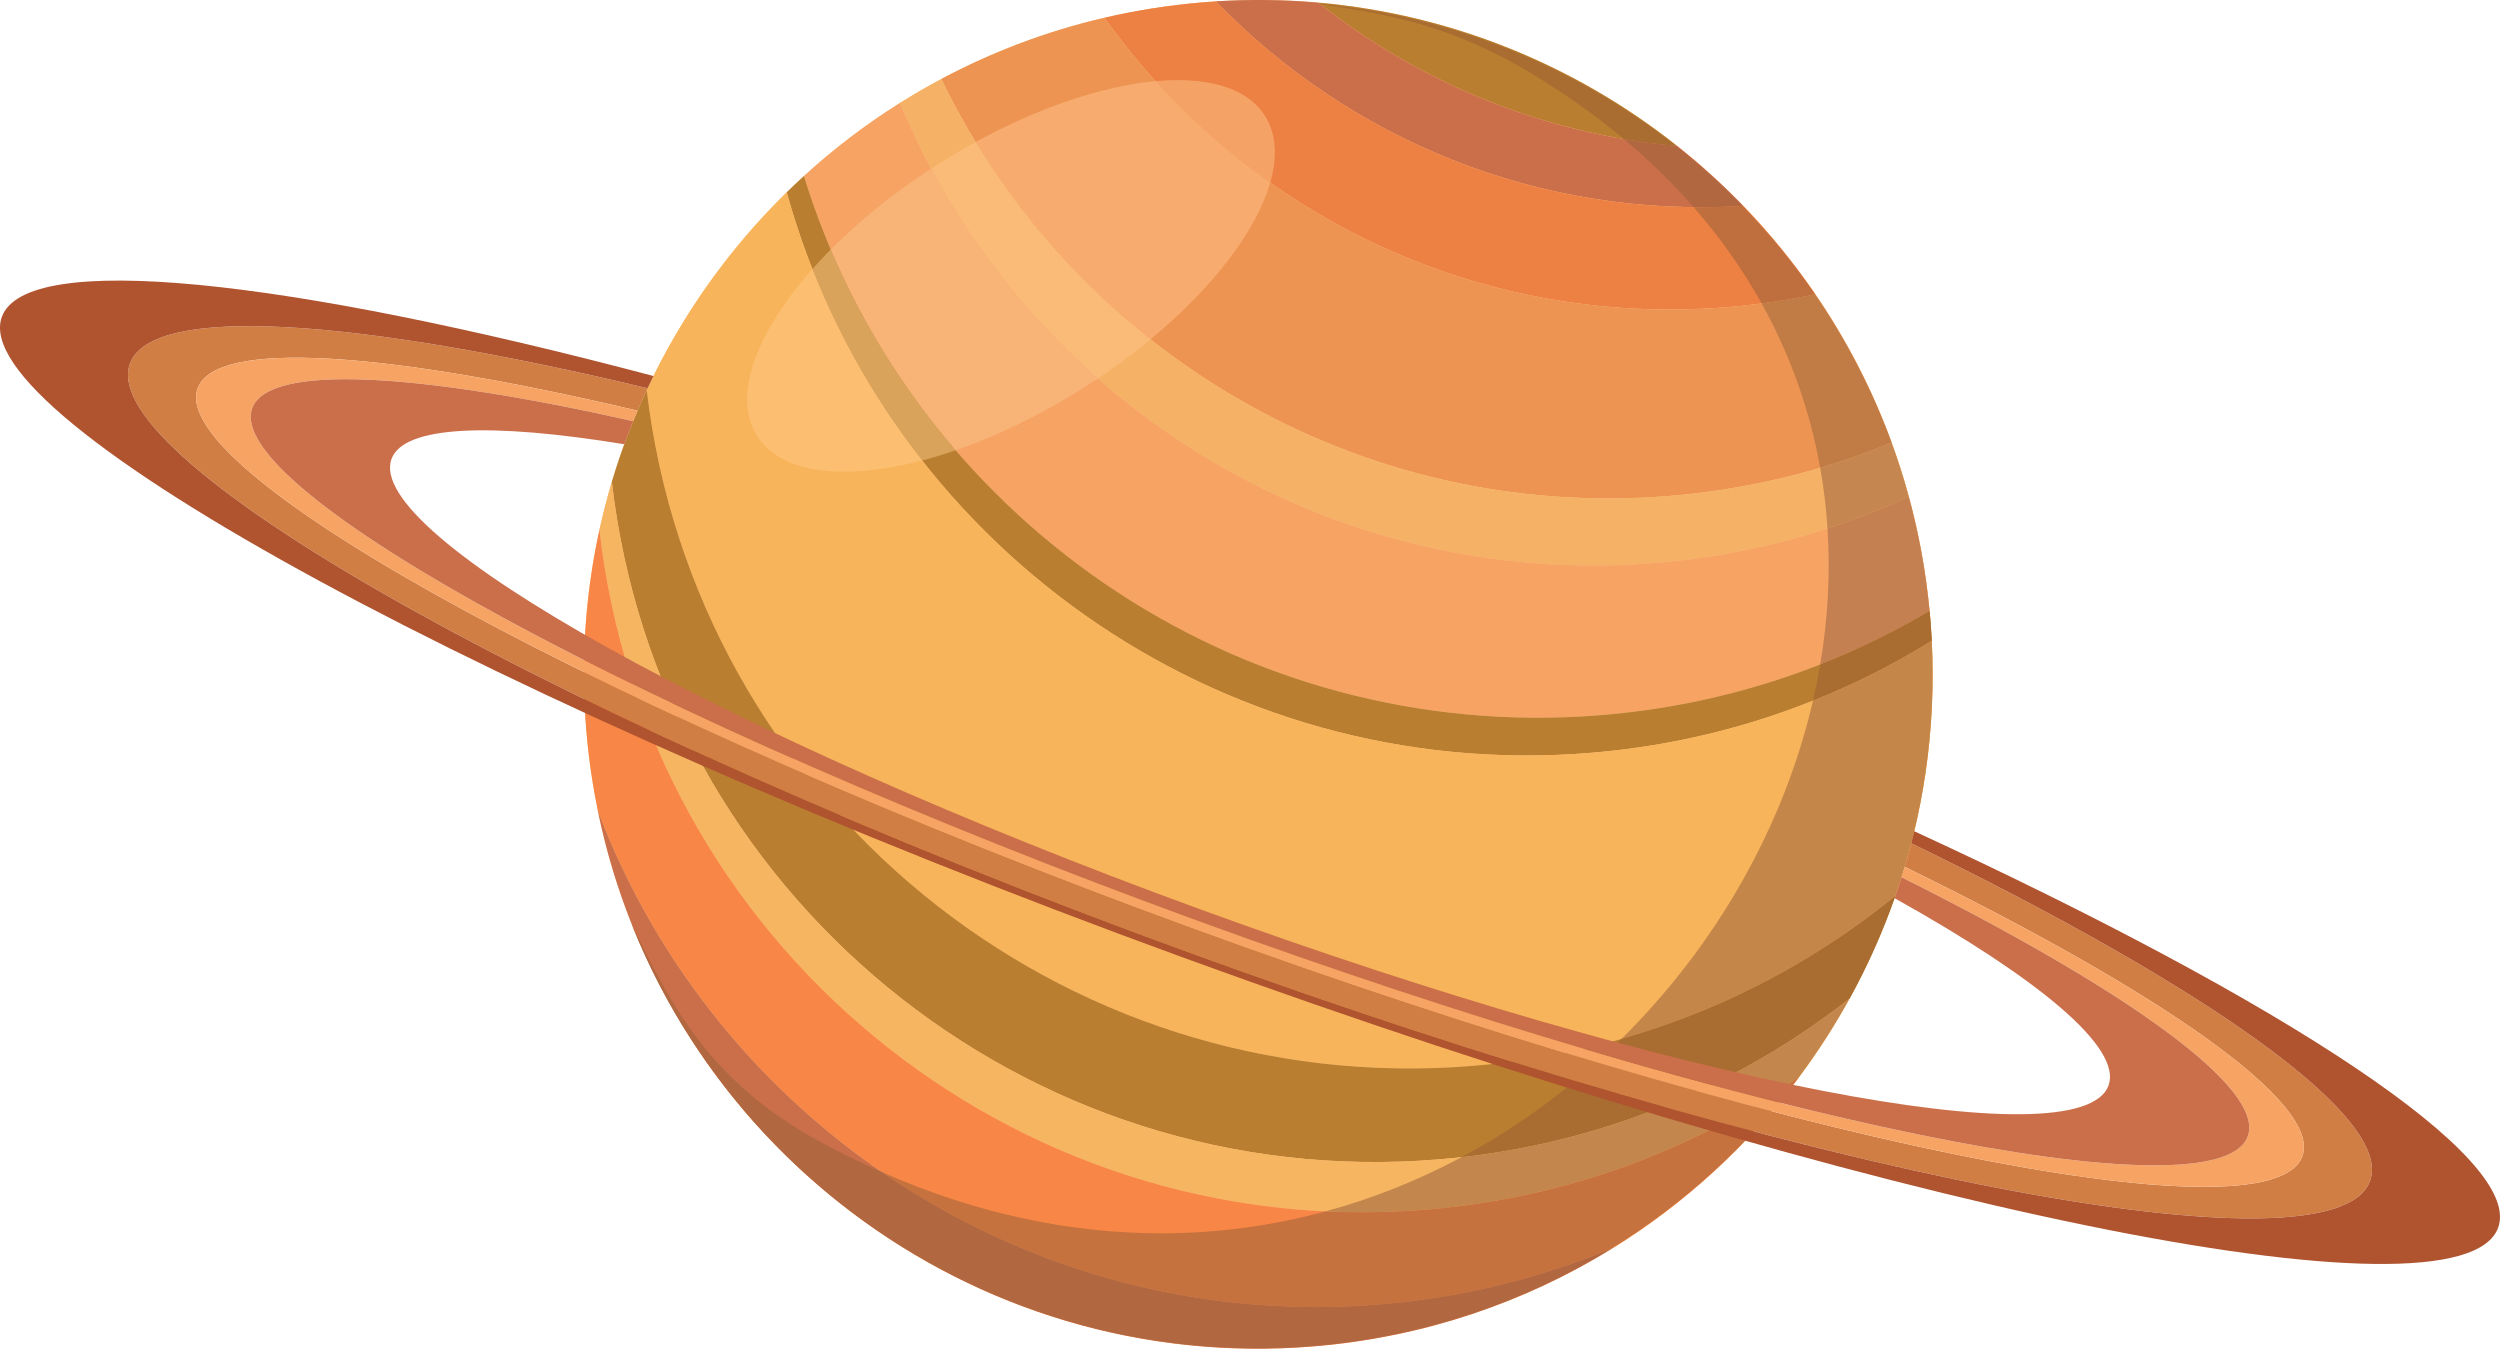 <?xml version="1.0" encoding="UTF-8" standalone="no"?>
<svg
   width="111.62"
   height="60.217"
   viewBox="0 0 111.62 60.217"
   fill="none"
   version="1.1"
   id="svg1130"
   sodipodi:docname="saturn.svg"
   inkscape:version="1.2.2 (b0a8486541, 2022-12-01)"
   xmlns:inkscape="http://www.inkscape.org/namespaces/inkscape"
   xmlns:sodipodi="http://sodipodi.sourceforge.net/DTD/sodipodi-0.dtd"
   xmlns="http://www.w3.org/2000/svg"
   xmlns:svg="http://www.w3.org/2000/svg">
  <defs
     id="defs1134" />
  <sodipodi:namedview
     id="namedview1132"
     pagecolor="#ffffff"
     bordercolor="#000000"
     borderopacity="0.25"
     inkscape:showpageshadow="2"
     inkscape:pageopacity="0.0"
     inkscape:pagecheckerboard="0"
     inkscape:deskcolor="#d1d1d1"
     showgrid="false"
     inkscape:zoom="5.9135802"
     inkscape:cx="31.283925"
     inkscape:cy="39.73904"
     inkscape:window-width="1280"
     inkscape:window-height="651"
     inkscape:window-x="0"
     inkscape:window-y="32"
     inkscape:window-maximized="1"
     inkscape:current-layer="svg1130" />
  <path
     fill-rule="evenodd"
     clip-rule="evenodd"
     d="m 53.678,0.106 c 16.57,-1.382 31.123,10.931 32.505,27.501 1.381,16.57 -10.931,31.123 -27.501,32.504 -16.57,1.382 -31.123,-10.93 -32.505,-27.5 -1.382,-16.571 10.93,-31.123 27.501,-32.505 z"
     fill="#ffc68a"
     id="path1052" />
  <path
     fill-rule="evenodd"
     clip-rule="evenodd"
     d="m 74.882,6.516 c -4.507,-3.575 -10.04,-5.871 -16.018,-6.399 4.507,3.574 10.04,5.871 16.018,6.399 z"
     fill="#b97e2f"
     id="path1054" />
  <path
     fill-rule="evenodd"
     clip-rule="evenodd"
     d="m 74.882,6.516 c -5.979,-0.528 -11.512,-2.825 -16.018,-6.399 -1.503,-0.133 -3.032,-0.154 -4.583,-0.057 5.933,6.134 14.413,9.709 23.551,9.129 -0.924,-0.955 -1.909,-1.848 -2.95,-2.673 z"
     fill="#cb6f4a"
     id="path1056" />
  <path
     fill-rule="evenodd"
     clip-rule="evenodd"
     d="m 77.833,9.19 c -9.138,0.58 -17.618,-2.995 -23.551,-9.129 -0.201,0.013 -0.402,0.028 -0.604,0.045 -1.493,0.125 -2.951,0.356 -4.368,0.686 6.144,8.612 16.539,13.86 27.847,12.917 1.327,-0.111 2.627,-0.303 3.896,-0.573 -0.964,-1.408 -2.042,-2.727 -3.22,-3.946 z"
     fill="#ed8043"
     id="path1058" />
  <path
     fill-rule="evenodd"
     clip-rule="evenodd"
     d="m 77.156,13.709 c -11.308,0.943 -21.703,-4.305 -27.847,-12.917 -2.577,0.6 -5.018,1.528 -7.28,2.733 5.776,11.99 18.509,19.784 32.563,18.613 3.485,-0.291 6.798,-1.112 9.868,-2.376 -0.865,-2.368 -2.016,-4.589 -3.408,-6.625 -1.268,0.269 -2.569,0.461 -3.896,0.572 z"
     fill="#ed9452"
     id="path1060" />
  <path
     fill-rule="evenodd"
     clip-rule="evenodd"
     d="m 74.592,22.138 c -14.054,1.171 -26.787,-6.622 -32.563,-18.613 -0.629,0.336 -1.245,0.693 -1.846,1.07 5.45,13.094 18.881,21.778 33.775,20.536 4.016,-0.335 7.808,-1.365 11.268,-2.96 -0.223,-0.819 -0.479,-1.622 -0.766,-2.41 -3.069,1.265 -6.383,2.086 -9.868,2.377 z"
     fill="#f5b266"
     id="path1062" />
  <path
     fill-rule="evenodd"
     clip-rule="evenodd"
     d="m 73.959,25.131 c -14.894,1.242 -28.325,-7.442 -33.775,-20.536 -1.53,0.961 -2.965,2.055 -4.29,3.265 4.645,15.076 19.285,25.429 35.651,24.064 5.338,-0.445 10.288,-2.089 14.608,-4.645 -0.165,-1.755 -0.478,-3.462 -0.926,-5.108 -3.46,1.595 -7.252,2.625 -11.268,2.96 z"
     fill="#f6a364"
     id="path1064" />
  <path
     fill-rule="evenodd"
     clip-rule="evenodd"
     d="m 71.545,31.924 c -16.366,1.365 -31.006,-8.988 -35.651,-24.064 -0.26,0.237 -0.516,0.48 -0.768,0.726 4.309,15.594 19.22,26.417 35.93,25.024 5.582,-0.465 10.738,-2.241 15.194,-4.999 -0.017,-0.334 -0.039,-0.669 -0.067,-1.004 -0.01,-0.11 -0.019,-0.219 -0.03,-0.328 -4.32,2.556 -9.27,4.2 -14.608,4.645 z"
     fill="#b97e2f"
     id="path1066" />
  <path
     fill-rule="evenodd"
     clip-rule="evenodd"
     d="m 71.055,33.61 c -16.709,1.393 -31.621,-9.43 -35.93,-25.024 -2.588,2.534 -4.712,5.525 -6.252,8.829 2.154,18.289 18.443,31.711 36.937,30.169 7.164,-0.598 13.629,-3.355 18.81,-7.577 1.242,-3.563 1.829,-7.414 1.629,-11.396 -4.455,2.758 -9.612,4.534 -15.194,4.999 z"
     fill="#f8b45a"
     id="path1068" />
  <path
     fill-rule="evenodd"
     clip-rule="evenodd"
     d="m 65.811,47.584 c -18.494,1.542 -34.783,-11.88 -36.937,-30.169 -0.615,1.32 -1.137,2.69 -1.557,4.1 2.116,18.331 18.426,31.792 36.946,30.247 6.942,-0.579 13.228,-3.186 18.325,-7.189 0.8,-1.456 1.481,-2.983 2.033,-4.566 -5.181,4.222 -11.646,6.979 -18.81,7.577 z"
     fill="#b97e2f"
     id="path1070" />
  <path
     fill-rule="evenodd"
     clip-rule="evenodd"
     d="m 64.263,51.762 c -18.52,1.544 -34.83,-11.916 -36.946,-30.247 -0.209,0.703 -0.393,1.415 -0.552,2.136 2.066,18.384 18.402,31.901 36.958,30.354 6.184,-0.516 11.849,-2.641 16.615,-5.929 0.828,-1.113 1.581,-2.283 2.25,-3.503 -5.097,4.003 -11.383,6.61 -18.325,7.189 z"
     fill="#f6b561"
     id="path1072" />
  <path
     fill-rule="evenodd"
     clip-rule="evenodd"
     d="m 63.723,54.005 c -18.556,1.547 -34.892,-11.97 -36.958,-30.354 -0.628,2.869 -0.845,5.88 -0.588,8.96 0.101,1.213 0.273,2.404 0.511,3.568 5.279,13.978 19.334,23.362 34.963,22.059 3.668,-0.306 7.152,-1.178 10.375,-2.523 3.24,-2.008 6.057,-4.609 8.312,-7.639 -4.766,3.288 -10.431,5.413 -16.615,5.929 z"
     fill="#f88646"
     id="path1074" />
  <path
     fill-rule="evenodd"
     clip-rule="evenodd"
     d="m 61.65,58.238 c -15.629,1.303 -29.684,-8.081 -34.963,-22.059 3.013,14.732 16.637,25.213 31.994,23.932 4.902,-0.409 9.432,-1.97 13.344,-4.396 -3.223,1.345 -6.706,2.217 -10.375,2.523 z"
     fill="#cb6f4a"
     id="path1076" />
  <path
     fill-rule="evenodd"
     clip-rule="evenodd"
     d="m 58.755,58.358 c -7.132,0 -13.831,-2.211 -19.382,-6.026 l 0.002,10e-4 c 5.55,3.814 12.25,6.024 19.38,6.025 z m 2.805,-0.113 c 0.031,-0.002 0.061,-0.005 0.091,-0.007 -0.03,0.002 -0.061,0.005 -0.091,0.007 z m 14.337,-48.994 c -0.093,0 -0.185,-10e-4 -0.278,-10e-4 0.092,0 0.185,10e-4 0.278,10e-4 z m 1.897,-0.059 c 0.002,0 0.003,0 0.005,0 -0.002,0 -0.004,0 -0.005,0 z"
     fill="#cb9264"
     id="path1078" />
  <path
     fill-rule="evenodd"
     clip-rule="evenodd"
     d="m 74.824,6.511 c -0.782,-0.071 -1.557,-0.172 -2.322,-0.302 -1.199,-1.003 -2.526,-1.955 -3.987,-2.846 -3.726,-2.273 -6.652,-2.748 -9.555,-3.17 -0.008,-0.006 -0.015,-0.012 -0.022,-0.018 5.925,0.536 11.408,2.807 15.886,6.336 z"
     fill="#a96d31"
     id="path1080" />
  <path
     fill-rule="evenodd"
     clip-rule="evenodd"
     d="m 75.901,9.251 c -0.001,0 -0.003,0 -0.005,0 -0.093,0 -0.185,-10e-4 -0.278,-10e-4 -0.923,-1.056 -1.961,-2.073 -3.117,-3.041 0.765,0.13 1.54,0.231 2.322,0.302 1.05,0.827 2.044,1.722 2.975,2.681 -0.002,0 -0.003,0 -0.005,0 -0.634,0.04 -1.265,0.059 -1.892,0.059 z m -16.941,-9.058 c -0.087,-0.013 -0.174,-0.026 -0.26,-0.038 0.079,0.006 0.159,0.013 0.238,0.021 0.006,0.005 0.014,0.011 0.022,0.017 z"
     fill="#b16840"
     id="path1082" />
  <path
     fill-rule="evenodd"
     clip-rule="evenodd"
     d="m 78.653,13.548 c -0.827,-1.487 -1.834,-2.925 -3.035,-4.298 0.093,0 0.185,10e-4 0.278,10e-4 0.002,0 0.004,0 0.005,0 0.627,0 1.258,-0.019 1.892,-0.059 0.002,0 0.003,0 0.005,0 1.184,1.219 2.267,2.539 3.235,3.948 -0.781,0.166 -1.574,0.302 -2.38,0.408 z"
     fill="#bf6f3e"
     id="path1084" />
  <path
     fill-rule="evenodd"
     clip-rule="evenodd"
     d="m 81.268,20.888 c -0.449,-2.515 -1.306,-4.989 -2.614,-7.34 0.805,-0.106 1.598,-0.242 2.38,-0.408 1.396,2.035 2.551,4.256 3.419,6.624 -1.035,0.426 -2.098,0.802 -3.185,1.124 z"
     fill="#c17b45"
     id="path1086" />
  <path
     fill-rule="evenodd"
     clip-rule="evenodd"
     d="m 81.596,23.594 c -0.059,-0.906 -0.168,-1.809 -0.328,-2.707 1.087,-0.322 2.15,-0.698 3.185,-1.124 0.288,0.788 0.545,1.591 0.768,2.41 -1.172,0.541 -2.382,1.016 -3.625,1.421 z"
     fill="#c5864f"
     id="path1088" />
  <path
     fill-rule="evenodd"
     clip-rule="evenodd"
     d="m 81.27,29.665 c 0.341,-2.009 0.457,-4.046 0.326,-6.071 1.244,-0.405 2.454,-0.88 3.624,-1.42 0.45,1.646 0.764,3.351 0.93,5.106 -1.548,0.917 -3.179,1.717 -4.88,2.385 z"
     fill="#c48050"
     id="path1090" />
  <path
     fill-rule="evenodd"
     clip-rule="evenodd"
     d="m 80.945,31.286 c 0.124,-0.539 0.232,-1.077 0.325,-1.621 1.701,-0.668 3.332,-1.468 4.881,-2.385 0.011,0.114 0.021,0.227 0.031,0.342 0.027,0.33 0.049,0.661 0.066,0.989 -1.674,1.036 -3.446,1.934 -5.303,2.675 z"
     fill="#a96d31"
     id="path1092" />
  <path
     fill-rule="evenodd"
     clip-rule="evenodd"
     d="m 72.391,46.388 c 4.231,-4.177 7.258,-9.495 8.554,-15.103 1.857,-0.741 3.629,-1.639 5.303,-2.675 0.203,3.984 -0.385,7.834 -1.63,11.398 -3.539,2.885 -7.678,5.085 -12.227,6.38 z"
     fill="#c58649"
     id="path1094" />
  <path
     fill-rule="evenodd"
     clip-rule="evenodd"
     d="m 65.259,51.665 c 2.632,-1.41 5.03,-3.203 7.132,-5.277 4.55,-1.295 8.688,-3.495 12.227,-6.379 -0.554,1.585 -1.238,3.115 -2.04,4.572 -4.85,3.806 -10.777,6.349 -17.319,7.084 z"
     fill="#a96d31"
     id="path1096" />
  <path
     fill-rule="evenodd"
     clip-rule="evenodd"
     d="m 60.833,54.125 c -0.003,0 -0.003,0 -0.005,0 -0.551,0 -1.099,-0.013 -1.644,-0.039 2.131,-0.579 4.165,-1.399 6.075,-2.421 6.542,-0.735 12.469,-3.278 17.318,-7.084 -0.673,1.223 -1.428,2.394 -2.261,3.509 -4.762,3.28 -10.419,5.4 -16.594,5.915 -0.968,0.081 -1.933,0.12 -2.889,0.12 z"
     fill="#c3864c"
     id="path1098" />
  <path
     fill-rule="evenodd"
     clip-rule="evenodd"
     d="m 58.76,58.358 c -0.002,0 -0.003,0 -0.005,0 -7.131,-0.001 -13.83,-2.211 -19.38,-6.025 4.286,1.889 8.482,2.732 12.468,2.732 2.543,0 5.001,-0.344 7.34,-0.979 0.545,0.026 1.093,0.039 1.644,0.039 0.002,0 0.002,0 0.005,0 0.956,0 1.921,-0.039 2.89,-0.12 6.175,-0.515 11.832,-2.635 16.594,-5.915 -2.275,3.047 -5.121,5.659 -8.394,7.668 -3.194,1.321 -6.643,2.177 -10.272,2.48 -0.03,0.002 -0.06,0.005 -0.091,0.007 -0.937,0.076 -1.872,0.113 -2.799,0.113 z"
     fill="#c5723f"
     id="path1100" />
  <path
     fill-rule="evenodd"
     clip-rule="evenodd"
     d="m 30.795,46.309 c -1.015,-1.585 -1.887,-3.276 -2.595,-5.054 0.005,0.01 0.01,0.021 0.015,0.031 0.707,1.767 1.573,3.447 2.58,5.023 z"
     fill="#402712"
     id="path1102" />
  <path
     fill-rule="evenodd"
     clip-rule="evenodd"
     d="m 30.968,46.574 c -0.058,-0.088 -0.115,-0.176 -0.172,-0.265 -1.008,-1.576 -1.874,-3.256 -2.58,-5.023 0,0.002 10e-4,0.002 10e-4,0.002 0.744,1.866 1.669,3.634 2.751,5.286 z"
     fill="#cb9264"
     id="path1104" />
  <path
     fill-rule="evenodd"
     clip-rule="evenodd"
     d="m 56.138,60.195 c -10.401,0 -19.753,-5.352 -25.17,-13.621 -1.082,-1.652 -2.006,-3.42 -2.751,-5.286 1.698,3.489 3.407,6.975 8.384,9.68 0.928,0.504 1.852,0.959 2.773,1.364 5.551,3.815 12.25,6.026 19.382,6.026 0.002,0 0.003,0 0.005,0 0.926,0 1.861,-0.037 2.799,-0.113 0.031,-0.002 0.061,-0.005 0.091,-0.007 3.629,-0.303 7.078,-1.159 10.272,-2.48 -3.89,2.388 -8.384,3.925 -13.245,4.331 -0.852,0.071 -1.699,0.106 -2.54,0.106 z"
     fill="#b16840"
     id="path1106" />
  <path
     fill-rule="evenodd"
     clip-rule="evenodd"
     d="m 28.913,17.335 c -13.098,-3.137 -22.139,-3.764 -23.111,-1.101 -1.608,4.406 19.478,16.148 47.097,26.225 27.619,10.077 51.311,14.674 52.919,10.268 1.027,-2.814 -7.206,-8.622 -20.485,-15.076 -0.091,0.353 -0.189,0.705 -0.293,1.053 11.539,5.64 18.612,10.573 17.755,12.92 -1.403,3.847 -23.577,-0.709 -49.527,-10.178 -25.949,-9.468 -45.847,-20.262 -44.443,-24.109 0.803,-2.202 8.414,-1.65 19.64,1 0.143,-0.337 0.292,-0.672 0.448,-1.002 z"
     fill="#d07e44"
     id="path1108" />
  <path
     fill-rule="evenodd"
     clip-rule="evenodd"
     d="m 11.261,18.226 c 0.723,-1.981 7.253,-1.611 17.01,0.577 0.063,-0.156 0.128,-0.311 0.194,-0.466 -11.226,-2.65 -18.837,-3.202 -19.64,-1 -1.404,3.847 18.494,14.641 44.443,24.109 25.95,9.469 48.124,14.025 49.527,10.178 0.857,-2.347 -6.216,-7.28 -17.755,-12.92 -0.045,0.154 -0.093,0.307 -0.141,0.461 10.122,5.062 16.238,9.44 15.46,11.57 -1.331,3.648 -22.355,-0.672 -46.959,-9.65 -24.605,-8.977 -43.471,-19.211 -42.139,-22.859 z"
     fill="#f6a364"
     id="path1110" />
  <path
     fill-rule="evenodd"
     clip-rule="evenodd"
     d="m 5.802,16.234 c 0.972,-2.663 10.013,-2.036 23.111,1.101 0.086,-0.183 0.173,-0.366 0.263,-0.547 -16.446,-4.352 -28.007,-5.616 -29.093,-2.641 -1.665,4.563 21.935,17.366 52.713,28.595 30.777,11.229 57.076,16.635 58.741,12.072 1.135,-3.11 -9.465,-10.045 -26.07,-17.701 -0.043,0.179 -0.088,0.359 -0.134,0.538 13.279,6.454 21.512,12.262 20.485,15.076 -1.608,4.406 -25.3,-0.191 -52.919,-10.268 -27.619,-10.077 -48.706,-21.819 -47.097,-26.225 z"
     fill="#b0532f"
     id="path1112" />
  <path
     fill-rule="evenodd"
     clip-rule="evenodd"
     d="m 28.271,18.803 c -9.756,-2.188 -16.287,-2.558 -17.01,-0.577 -1.332,3.648 17.535,13.882 42.139,22.859 24.604,8.978 45.628,13.298 46.959,9.65 0.778,-2.13 -5.338,-6.508 -15.46,-11.57 -0.099,0.314 -0.203,0.625 -0.311,0.935 6.472,3.614 10.166,6.686 9.553,8.366 -1.232,3.378 -19.393,-0.146 -40.562,-7.87 -21.17,-7.724 -37.332,-16.724 -36.1,-20.101 0.546,-1.497 4.415,-1.637 10.395,-0.66 0.126,-0.347 0.259,-0.691 0.397,-1.032 z"
     fill="#cb6f4a"
     id="path1114" />
  <path
     fill-rule="evenodd"
     clip-rule="evenodd"
     d="m 41.17,20.56 c -2.016,-2.571 -3.675,-5.441 -4.899,-8.547 1.225,3.106 2.884,5.976 4.899,8.547 z m 10.197,-5.407 h 10e-4 c -3.09,-2.436 -5.745,-5.417 -7.81,-8.813 2.066,3.396 4.72,6.377 7.809,8.813 z m 5.346,-6.999 c -1.867,-1.317 -3.586,-2.837 -5.123,-4.532 1.538,1.695 3.257,3.215 5.123,4.532 z"
     fill="#ffc68a"
     id="path1116" />
  <path
     fill-rule="evenodd"
     clip-rule="evenodd"
     d="m 56.713,8.154 c -1.867,-1.317 -3.586,-2.837 -5.123,-4.532 0.343,-0.031 0.675,-0.047 0.993,-0.047 1.821,0 3.216,0.519 3.897,1.6 0.506,0.804 0.563,1.831 0.233,2.979 z"
     fill="#f5a267"
     id="path1118" />
  <path
     fill-rule="evenodd"
     clip-rule="evenodd"
     d="m 51.369,15.153 c -3.09,-2.436 -5.745,-5.417 -7.81,-8.813 2.877,-1.575 5.715,-2.504 8.032,-2.718 1.537,1.695 3.256,3.215 5.123,4.532 -0.609,2.128 -2.533,4.674 -5.345,6.999 z"
     fill="#f7ab6e"
     id="path1120" />
  <path
     fill-rule="evenodd"
     clip-rule="evenodd"
     d="m 49.021,16.899 c -2.999,-2.635 -5.533,-5.802 -7.445,-9.372 0.129,-0.084 0.259,-0.168 0.392,-0.25 0.53,-0.334 1.062,-0.646 1.592,-0.937 2.065,3.396 4.72,6.377 7.809,8.813 -0.726,0.601 -1.512,1.186 -2.348,1.746 z"
     fill="#f9bb77"
     id="path1122" />
  <path
     fill-rule="evenodd"
     clip-rule="evenodd"
     d="m 42.67,20.104 c -2.288,-2.655 -4.181,-5.672 -5.578,-8.965 1.244,-1.255 2.759,-2.489 4.484,-3.612 1.913,3.57 4.445,6.737 7.445,9.372 -0.232,0.155 -0.467,0.308 -0.706,0.458 -1.907,1.201 -3.835,2.123 -5.645,2.747 z"
     fill="#f8b377"
     id="path1124" />
  <path
     fill-rule="evenodd"
     clip-rule="evenodd"
     d="m 41.17,20.559 c -2.015,-2.57 -3.675,-5.44 -4.899,-8.546 0.258,-0.292 0.532,-0.582 0.82,-0.874 1.397,3.293 3.29,6.31 5.578,8.965 -0.509,0.176 -1.011,0.328 -1.499,0.455 z"
     fill="#daa35c"
     id="path1126" />
  <path
     fill-rule="evenodd"
     clip-rule="evenodd"
     d="m 37.696,21.059 c -1.82,0 -3.216,-0.519 -3.897,-1.6 -1.111,-1.764 -0.049,-4.601 2.472,-7.446 1.224,3.107 2.883,5.976 4.899,8.547 -1.259,0.33 -2.435,0.499 -3.474,0.499 z"
     fill="#fcbe71"
     id="path1128" />
</svg>
